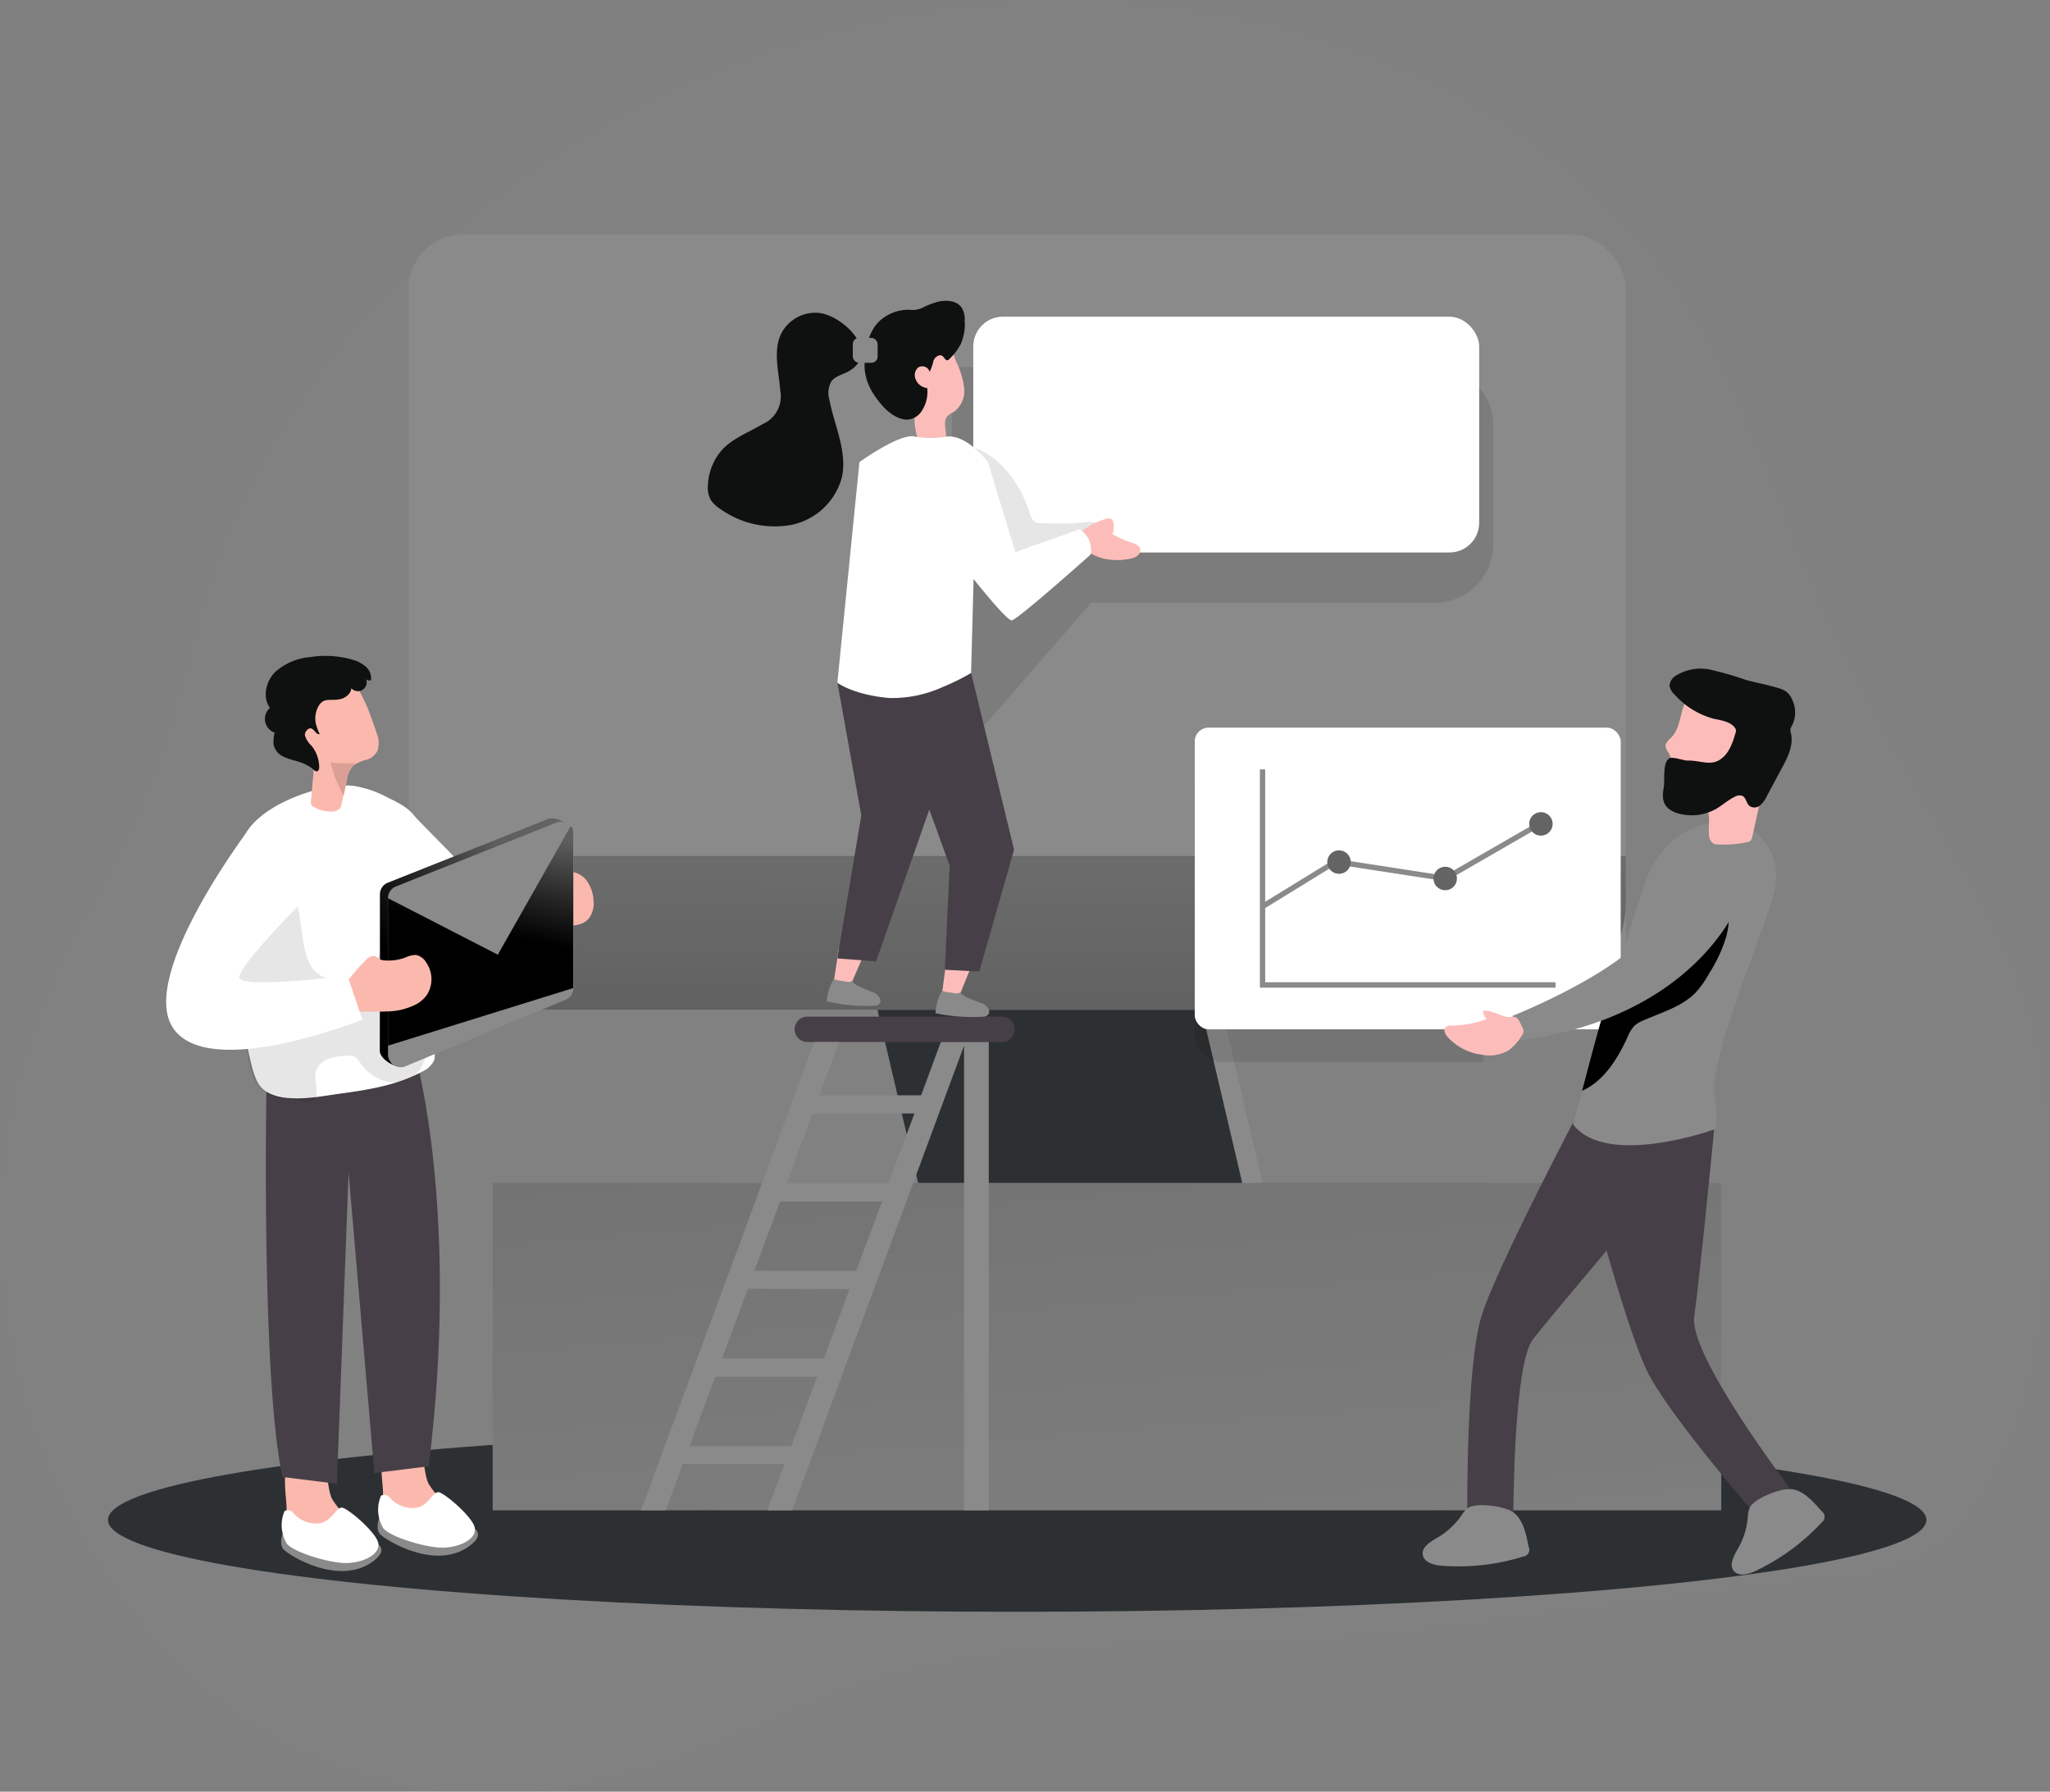 <svg xmlns="http://www.w3.org/2000/svg" xmlns:xlink="http://www.w3.org/1999/xlink" width="664.68" height="580.831" viewBox="0 0 664.68 580.831"><rect x="0" y="0" width="664.68" height="580.831" fill="#808080" stroke="none"/><defs><linearGradient id="a" x1="0.064" y1="-4.047" x2="1.987" y2="2.155" gradientUnits="objectBoundingBox"><stop offset="0.01"/><stop offset="0.08" stop-opacity="0.69"/><stop offset="0.21" stop-opacity="0.322"/><stop offset="1" stop-opacity="0"/></linearGradient><linearGradient id="b" x1="0.344" y1="2.446" x2="0.639" y2="-2.75" xlink:href="#a"/><linearGradient id="c" x1="-41.583" y1="0" x2="-44.146" y2="-2.522" xlink:href="#a"/><linearGradient id="d" x1="-0.169" y1="0.336" x2="2.022" y2="-1.569" gradientUnits="objectBoundingBox"><stop offset="0.01"/><stop offset="0.13" stop-opacity="0.69"/><stop offset="0.25" stop-opacity="0.322"/><stop offset="1" stop-opacity="0"/></linearGradient><linearGradient id="e" x1="0.362" y1="0.472" x2="0.713" y2="-1.492" xlink:href="#d"/></defs><g transform="translate(0.003 0.001)"><path d="M293.046,55.262C211.466,85.224,142.9,148.61,118.118,223.683c-7.12,21.6-10.937,43.866-19.184,65.264-9.177,23.732-23.732,45.9-33.8,69.417C34.62,429.068,49.927,509.838,98.3,566.894c36.449,42.976,90.342,60.142,151.809,45.487,30.279-7.2,56.345-23.337,85.694-31.782,40.484-11.649,86.228-10.541,127.582-11.609,46.2-1.206,143.008-17.8,189.365-21.755,71.079-6.091,67.677-153.589,52.093-190.769s-39.87-70.624-57.353-107.053c-20.212-42.086-31.544-88.344-59.806-126.3-43.272-58.125-124.3-89.768-205.167-86.149a297.921,297.921,0,0,0-89.471,18.294Z" transform="translate(-49.39 -36.69)" fill="#8a8a8a" opacity="0.18"/><ellipse cx="294.797" cy="29.784" rx="294.797" ry="29.784" transform="translate(35.008 462.943)" fill="#2d3032"/><path d="M272.632,238.255h-111.7l-20.311-86.5h111.7Z" transform="translate(137.488 148.368)" fill="#8a8a8a"/><path d="M266.026,238.255h-105.1l-20.311-86.5h105.1Z" transform="translate(137.488 148.368)" fill="#2d3032"/><rect width="398.349" height="106.124" transform="translate(159.742 383.478)" fill="#8a8a8a"/><rect width="398.349" height="106.124" transform="translate(159.742 383.478)" fill="url(#a)"/><rect width="394.651" height="251.327" rx="17.57" transform="translate(132.489 76.024)" fill="#8a8a8a"/><path d="M511.041,177v15.09a34.788,34.788,0,0,1-34.748,34.748H151.118A34.748,34.748,0,0,1,116.37,192.09h0V177Z" transform="translate(16.1 100.493)" fill="url(#b)"/><path d="M338.766,161.28V259.1H254.1a8.84,8.84,0,0,1-8.84-8.84h0V170.12a8.84,8.84,0,0,1,8.84-8.84Z" transform="translate(142.116 85.124)" fill="#020202" opacity="0.1"/><path d="M183.774,203.33h63.109A4.114,4.114,0,0,1,251,207.444h0a4.114,4.114,0,0,1-4.114,4.114H183.774a4.114,4.114,0,0,1-4.114-4.114h0A4.114,4.114,0,0,1,183.774,203.33Z" transform="translate(77.979 126.236)" fill="#473f47"/><path d="M138.439,155.569l-1.879,12.4,5.2.593,5.676-13.112Z" transform="translate(133.518 151.986)" fill="#fcbdba"/><path d="M193.7,198.5a3.185,3.185,0,0,1-.653-.712,2.136,2.136,0,0,1-1.8.218l-2.611-.435a4.41,4.41,0,0,1-1.325-.376h-.178l-.554,1.068a16.059,16.059,0,0,0-1.642,6.111,55.376,55.376,0,0,0,15.09,1.444,2.314,2.314,0,0,0,2.156-.89,1.74,1.74,0,0,0,0-1.4,4.193,4.193,0,0,0-2.413-2.156c-1.345-.554-2.709-1.028-3.955-1.661A9,9,0,0,1,193.7,198.5Z" transform="translate(83.141 120.233)" fill="#8a8a8a"/><path d="M155.952,157.567l-1.622,12.44,5.221.475,5.4-13.211Z" transform="translate(150.892 153.765)" fill="#fcbdba"/><path d="M381.011,115.886v38.387A19.026,19.026,0,0,1,361.985,173.3h-111.4L205.43,225.233V96.86H361.985A19.026,19.026,0,0,1,381.011,115.886Z" transform="translate(103.174 22.14)" fill="#020202" opacity="0.1"/><rect width="164.031" height="76.438" rx="9.62" transform="translate(315.566 102.664)" fill="#fff"/><path d="M232.559,134.76a4.074,4.074,0,0,1-1.879-.277,4.47,4.47,0,0,1-1.839-2.848c-3.1-9.592-9.532-18.927-19.184-21.755-2.512,10.225-2.334,20.9-2.136,31.446,0,2.808.316,6.032,2.571,7.693a8.563,8.563,0,0,0,4.9,1.266,65.917,65.917,0,0,0,31.643-6.744c2.947-1.463,9.018-7.179,3.362-9.038-1.7-.574-5.458.3-7.278.3Z" transform="translate(105.118 34.87)" fill="#020202" opacity="0.1"/><path d="M137.28,113.434l7.753,43.094-7.753,46.357,12.558.969,18.294-52.211-6.19-41.374Z" transform="translate(134.222 107.813)" fill="#473f47"/><path d="M172.36,110.27,186.3,167.643,175.03,207.138l-11.174-.574,1.562-33.7L145.74,118.379Z" transform="translate(142.494 107.813)" fill="#473f47"/><path d="M229.593,124.109a23.1,23.1,0,0,1,5.34-2.274,1.978,1.978,0,0,1,1.839.119,1.741,1.741,0,0,1,.534,1.028,6.388,6.388,0,0,1-.3,3.8,38.423,38.423,0,0,0,6.605,2.887,3.52,3.52,0,0,1,2.353,1.543,2.235,2.235,0,0,1-.672,2.413,4.984,4.984,0,0,1-2.413,1.088c-5.735,1.345-15.07,0-16.435-6.863-.3-1.5.257-1.76,1.444-2.611C228.526,124.821,229.1,124.465,229.593,124.109Z" transform="translate(123.647 46.39)" fill="#fcbdba"/><path d="M213.094,99.792a25.117,25.117,0,0,1,2.472,8.346,8.385,8.385,0,0,1-3.342,7.614,8.625,8.625,0,0,0-1.978,1.266c-2.1,2.156.3,6.052-.91,8.84a4.133,4.133,0,0,1-5.2,1.978,7.021,7.021,0,0,1-3.955-4.568,21.874,21.874,0,0,1-.712-6.21l-.217-12.46a16.356,16.356,0,0,1,1.266-8.128,8.188,8.188,0,0,1,7.5-4.074C211.156,92.791,212.046,97.339,213.094,99.792Z" transform="translate(97.053 17.764)" fill="#fcbdba"/><path d="M268.784,146.565S244.894,167.9,243.173,167.9,230.832,154.5,230.832,154.5l-.811,30.457a69.695,69.695,0,0,1-9.2,4.549,39.554,39.554,0,0,1-17.424,3.56c-11.609-1.048-16.731-4.944-16.731-4.944l7.159-71.534s13.528-9.73,18.155-8.247a28.361,28.361,0,0,0,10.007,0c6.685-.89,13.508,8.247,13.508,8.247l8.88,29.171,20.825-7.4A7.911,7.911,0,0,1,268.784,146.565Z" transform="translate(84.832 33.21)" fill="#fff"/><path d="M223.586,92.61a7.179,7.179,0,0,0-1.048-4.489c-1.6-2.235-4.885-2.433-7.575-1.839a27,27,0,0,0-5.34,2.1,7.713,7.713,0,0,1-3.955.514,14.022,14.022,0,0,0-9.631,3.6c-3.639,3.441-4.489,8.524-4.865,13.29-.4,5.4,1.978,9.889,5.557,14,3.026,3.58,8.544,7.1,12.479,2.571a11.253,11.253,0,0,0,2.235-8.069,4.529,4.529,0,0,1-3.955-3.5,3.224,3.224,0,0,1,1.068-3.2,2.492,2.492,0,0,1,3.421.85,2.135,2.135,0,0,1,.257.574,14.8,14.8,0,0,0,1.246-3.619c.455-1.206,1.978-2.255,2.967-1.444.574.455.91,1.464,1.642,1.305a1.384,1.384,0,0,0,.613-.455,19.166,19.166,0,0,0,3.6-4.746,17.047,17.047,0,0,0,1.365-6.566,2.611,2.611,0,0,1-.079-.87Z" transform="translate(89.191 11.517)" fill="#0f1010"/><path d="M201.766,88.043a12.44,12.44,0,0,0-12.519,6.645c-2.749,5.636-.771,12.3-.316,18.571a9.77,9.77,0,0,1-5.7,10.778c-4.43,2.67-9.533,4.47-13.073,8.247a18.353,18.353,0,0,0-4.667,11.233,8.781,8.781,0,0,0,.87,5.063,9.769,9.769,0,0,0,2.966,2.868,30.378,30.378,0,0,0,22.941,5.32,21.32,21.32,0,0,0,16.672-15.624c1.74-8.346-2.492-16.633-4.094-25.018a7.674,7.674,0,0,1,.653-5.933c1.325-1.78,3.777-2.2,5.7-3.323C221.583,100.76,209.38,89.071,201.766,88.043Z" transform="translate(64.06 13.434)" fill="#0f1010"/><rect width="8.049" height="8.049" rx="1.99" transform="translate(276.506 109.547)" fill="#8a8a8a"/><path d="M211.383,200.3a3.679,3.679,0,0,1-.653-.712,2.156,2.156,0,0,1-1.8.277l-2.611-.4a4.669,4.669,0,0,1-1.345-.356H204.8l-.534,1.088a16.532,16.532,0,0,0-1.5,6.151,57.018,57.018,0,0,0,15.11,1.147,2.274,2.274,0,0,0,2.136-.949,1.741,1.741,0,0,0,0-1.4,4.094,4.094,0,0,0-2.452-2.1c-1.365-.534-2.749-.969-4.074-1.6A8.663,8.663,0,0,1,211.383,200.3Z" transform="translate(100.564 122.11)" fill="#8a8a8a"/><path d="M259.694,207.49h-8.01L245.3,224.775H212.288l6.388-17.285h-8.01L154.48,359.3h8.01l5.557-15.011H201L195.438,359.3h8.01l5.557-15.011h.237v-.633l49.977-135V359.3h8.01V207.49Zm-16.573,23.179-8.326,22.506H201.767l8.326-22.506Zm-51.875,51.005,8.326-22.486h33.067l-8.366,22.486Zm30.852,5.933-8.326,22.487H180.744l8.385-22.605Zm-51.875,50.906,8.326-22.506h33.028l-8.326,22.506Z" transform="translate(53.36 130.303)" fill="#8a8a8a"/><rect width="138.103" height="97.798" rx="4.47" transform="translate(387.376 235.882)" fill="#fff"/><path d="M302.409,196.872H206.55V126.11h1.721v69.022h94.139Z" transform="translate(201.948 123.3)" fill="#8a8a8a"/><path d="M207.57,163.353l-.91-1.483,24.168-14.853,35.539,5.478,31.406-18.116.87,1.5L266.7,154.315l-.3-.059-35.2-5.419Z" transform="translate(202.055 131.385)" fill="#8a8a8a"/><circle cx="3.797" cy="3.797" r="3.797" transform="translate(430.352 275.674)" fill="#8a8a8a"/><circle cx="3.797" cy="3.797" r="3.797" transform="translate(464.783 280.994)" fill="#8a8a8a"/><circle cx="3.797" cy="3.797" r="3.797" transform="translate(495.814 263.293)" fill="#8a8a8a"/><circle cx="3.797" cy="3.797" r="3.797" transform="translate(430.352 275.674)" fill="#020202" opacity="0.28"/><circle cx="3.797" cy="3.797" r="3.797" transform="translate(464.783 280.994)" fill="#020202" opacity="0.28"/><circle cx="3.797" cy="3.797" r="3.797" transform="translate(495.814 263.293)" fill="#020202" opacity="0.28"/><path d="M327.225,217.81s-27.47,51.915-32.612,68.231-4.667,64.394-4.667,64.394H304.9s0-48.513,6.348-56.681,41.73-49.858,41.73-49.858Z" transform="translate(185.794 140.393)" fill="#473f47"/><path d="M307.25,223.149s16.652,67.242,25.275,82.292,32.2,42.165,32.2,42.165l12.7-6.8s-32.652-42.837-30.832-55.376,6.447-60.518,6.447-60.518S330.033,212.43,307.25,223.149Z" transform="translate(202.724 141.363)" fill="#473f47"/><path d="M363.713,172.889s13.27,6.784,8.326,23.1-20.588,53.062-18.887,63.939-.119,11.233-.119,11.233-34.906,12.578-45.784-1.7c0,0,20.766-73.472,25.176-82.648S349.434,167.47,363.713,172.889Z" transform="translate(202.724 94.993)" fill="#8a8a8a"/><path d="M355.345,196.894a48.433,48.433,0,0,1-5.379,11.392,33.094,33.094,0,0,1-4.114,5.933c-4.489,4.826-11.214,6.665-17.226,9.315a10.2,10.2,0,0,0-2.947,1.78,11.57,11.57,0,0,0-2.1,3.441c-3.263,7.14-7.654,14.378-14.813,17.6,2.947-11.253,5.933-22.506,9.3-33.621a14.5,14.5,0,0,1,7.06-9.889c7.515-5.518,14.971-11.134,22.566-16.553,2.591-1.859,5.3-3.955,7.5-.593C357.105,188.647,356.235,193.809,355.345,196.894Z" transform="translate(204.21 107.258)" fill="url(#c)"/><path d="M324.171,165.688c-.752.771-1.721,1.562-1.721,2.63a4.687,4.687,0,0,0,.969,2.2c2.294,3.955.2,9.493,2.967,13.073a7.91,7.91,0,0,0,3.955,2.531,13.409,13.409,0,0,1,4.489,1.444,5.636,5.636,0,0,1,1.681,3.955c.158,1.78-.158,3.56,0,5.34a3.5,3.5,0,0,0,1.463,3.085,3.54,3.54,0,0,0,1.562.3,37.756,37.756,0,0,0,9.2-.712,2.67,2.67,0,0,0,1.206-.475,2.829,2.829,0,0,0,.653-1.444c1.305-5.933,2.65-11.866,3.955-17.8a37.222,37.222,0,0,1,2.868-6.151,20.627,20.627,0,0,0,1.029-9.236,17.979,17.979,0,0,0-2.334-6.606,13.211,13.211,0,0,0-4.193-4.786,16.017,16.017,0,0,0-4.173-1.721c-5.063-1.562-12.974-3.659-17.364.692C326.781,155.641,327.968,161.91,324.171,165.688Z" transform="translate(217.585 73.517)" fill="#fcbdba"/><path d="M324.07,175.385c1.088-.672,4.608.732,5.933.712,4.173-.119,7.575,1.978,10.917-.593,2.729-1.978,3.817-5.518,4.766-8.761a2.4,2.4,0,0,0,0-.534,1.582,1.582,0,0,0-.257-.633c-1.543-2.255-4.687-2.492-7.337-3.145a26.283,26.283,0,0,1-12.262-7.693,5,5,0,0,1-1.661-2.907,4.094,4.094,0,0,1,1.978-3.2,15.129,15.129,0,0,1,11.372-1.978,109.585,109.585,0,0,1,11.372,3.283c3.6,1.009,7.318,1.622,10.9,2.769a7.91,7.91,0,0,1,2.156.989,6.487,6.487,0,0,1,1.978,2.63,9.512,9.512,0,0,1,0,8.346,4.194,4.194,0,0,0-.574,1.246,3.757,3.757,0,0,0,.178,1.325c.89,3.955-1.068,7.911-2.967,11.332l-4.944,9.216a8.209,8.209,0,0,1-2.175,2.887,2.789,2.789,0,0,1-3.362.119c-1.028-.89-1.088-2.67-2.294-3.263a2.947,2.947,0,0,0-2.472.3c-2.175,1.048-3.955,2.709-6.091,3.955a16.2,16.2,0,0,1-12.123,1.483,8.524,8.524,0,0,1-3.283-1.622c-2.116-1.819-1.978-4.252-1.543-6.724S321.835,176.769,324.07,175.385Z" transform="translate(217.151 70.465)" fill="#0f1010"/><path d="M370.3,193.14s-14.279,36.726-70.96,43.747l-1.978-7.911s37.853-14.971,46.021-30.16a99.172,99.172,0,0,0,6.072-13.27c2.571-7.12,10.818-10.956,17.424-7.258C370.792,180.483,373.225,184.834,370.3,193.14Z" transform="translate(193.055 100.352)" fill="#8a8a8a"/><path d="M298.686,202.4a4.213,4.213,0,0,0,1.187,2.67,33.245,33.245,0,0,1-11.352,2.1,2.71,2.71,0,0,0-1.978.554c-.752.811-.158,2.136.534,2.986a17.957,17.957,0,0,0,11.431,5.933,12.321,12.321,0,0,0,8.405-1.365,16.848,16.848,0,0,0,4.371-4.865,3.046,3.046,0,0,0,.514-.969,2.907,2.907,0,0,0-.475-1.978c-.455-.85-1.088-2.531-1.978-2.947s-2.116,0-3.026-.158C303.709,203.762,301.375,202.1,298.686,202.4Z" transform="translate(182.137 125.29)" fill="#fcbdba"/><path d="M362.477,287.989a2.215,2.215,0,0,1,0,3.6,70.406,70.406,0,0,1-21.656,15.822c-2.255,1.048-5.36,1.8-6.9-.158s.1-4.925,1.4-7.179a24.028,24.028,0,0,0,3.164-9.889,9.177,9.177,0,0,1,.692-3.481c1.6-2.947,9.473-5.933,12.736-5.933C356.247,280.731,359.827,284.983,362.477,287.989Z" transform="translate(228.187 201.95)" fill="#8a8a8a"/><path d="M316.989,296.937a2.175,2.175,0,0,1-1.76,3.125,70.23,70.23,0,0,1-26.64,2.966c-2.492-.217-5.557-1.107-5.933-3.58s2.531-4.232,4.786-5.518a24.544,24.544,0,0,0,7.634-6.981,8.662,8.662,0,0,1,2.334-2.67c2.848-1.78,11.194-.534,14.042,1.108C315.209,287.543,316.2,293,316.989,296.937Z" transform="translate(178.646 204.531)" fill="#8a8a8a"/><path d="M112.436,290.311a17.384,17.384,0,0,0,1.365,7.357,12.321,12.321,0,0,0,5.36,4.984,21.082,21.082,0,0,0,15.644,1.543,3.1,3.1,0,0,0,1.8-1.088,2.552,2.552,0,0,0,.316-1.562,11.609,11.609,0,0,0-4.094-7.357,25.454,25.454,0,0,1-5.636-6.447c-2.393-4.865-.613-17.8-9.73-15.663C109.846,273.8,112.219,284.932,112.436,290.311Z" transform="translate(11.747 193.219)" fill="#fbb9ad"/><path d="M111.788,285.766s-1.305,3.2.3,5.063,18,12.044,29.033,3.837-14.991-9.256-14.991-9.256Z" transform="translate(11.13 206.486)" fill="#8a8a8a"/><path d="M112.329,282.407a2.314,2.314,0,0,1,2.947.751,9.612,9.612,0,0,0,8.781,3.145c3.6-.85,5.023-5,6.8-5.023s11.312,8.109,11.866,11.589-4.331,6.052-9.711,6.388-17.6-3.4-19.915-6.23a11.49,11.49,0,0,1-.771-10.62Z" transform="translate(11.221 202.448)" fill="#fff"/><path d="M96.626,292.811a16.751,16.751,0,0,0,1.365,7.357,12.262,12.262,0,0,0,5.36,4.964,21.023,21.023,0,0,0,15.624,1.543,3.065,3.065,0,0,0,1.819-1.088,2.63,2.63,0,0,0,.316-1.543,11.649,11.649,0,0,0-4.094-7.357,26.52,26.52,0,0,1-5.636-6.428c-2.393-4.845-.613-17.8-9.73-15.663C94.036,276.337,96.409,287.491,96.626,292.811Z" transform="translate(-3.711 195.683)" fill="#fbb9ad"/><path d="M95.978,288.3s-1.305,3.184.3,5.043,17.958,12.044,28.993,3.857-14.951-9.256-14.951-9.256Z" transform="translate(-4.328 208.96)" fill="#8a8a8a"/><path d="M96.523,284.918a2.334,2.334,0,0,1,2.947.771,9.513,9.513,0,0,0,8.781,3.145c3.58-.87,5.023-5,6.784-5.023s11.312,8.089,11.866,11.57-4.331,6.052-9.711,6.388-17.582-3.382-19.9-6.21a11.471,11.471,0,0,1-.771-10.64Z" transform="translate(-4.24 204.922)" fill="#fff"/><path d="M93.149,216.09s-1.681,93.684,5.241,124.932l17.621,2.175,4.806-128.037Z" transform="translate(-6.779 137.802)" fill="#473f47"/><path d="M129.911,210.51s14.022,50.431,3.955,131.577l-17.621,2.176L105.15,214.9Z" transform="translate(5.13 133.256)" fill="#473f47"/><path d="M145.02,209.947c-.2,3.4-1.286,6.329-4.232,7.318a5.529,5.529,0,0,1-.771.2c-5.4,1.088-12.5-3.026-17.424-6.625a68.956,68.956,0,0,1-5.933-4.786V169.8l26.383,26.936A41.532,41.532,0,0,1,145.02,209.947Z" transform="translate(16.383 93.454)" fill="#fff"/><path d="M150.7,214.942c0,1.7.218,3.4.218,5.1,0,9.335-2.156,18.986.613,28.163a10.284,10.284,0,0,1,.791,6.25,7.635,7.635,0,0,1-3.955,3.758c-8.247,4.509-17.8,5.933-27.055,7.2-7,.989-16.929,3.065-23.4-.712-2.749-1.6-3.679-4.588-4.568-7.575a142.911,142.911,0,0,1-4.351-29.488c0-1.305-.2-2.591-.257-3.955q-.811-13.409-.554-26.857c.119-6.507.633-13.528,4.885-18.432,5.636-6.526,16.553-10.858,24.86-12.38a27.69,27.69,0,0,1,8.168-.455,34.254,34.254,0,0,1,11.036,3.758c4.114,1.978,7.772,3.758,9.889,7.812a55.693,55.693,0,0,1,4.608,14.833,52.765,52.765,0,0,1,.316,14.556c-.237,2.373-.85,4.727-1.088,7.08a7.574,7.574,0,0,0-.158,1.345Z" transform="translate(-11.522 89.191)" fill="#fff"/><path d="M113.567,261.26c-2.709.791-8.959-1.7-11.036-1.978-1.246-.218-2.373-.85-3.619-1.127-6.19-1.543-6.922-18.946-7.515-23.634-1.6-12.361-4.074-25.176-4.252-37.576a41.393,41.393,0,0,1,1.641-14.18,16.356,16.356,0,0,1,9.275-10.324c7.911-2.848,10.264,22.17,11.352,27.352s1.226,14.358,4.648,18.511,10.264,4.924,14.734,2.828a13.844,13.844,0,0,0,7.614-13.092,44.491,44.491,0,0,1-.455-5.617,4.964,4.964,0,0,1,2.868-4.489,4.489,4.489,0,0,1,4.489,1.424,11.412,11.412,0,0,1,2.215,4.43,50.334,50.334,0,0,1,1.978,10.4c.791,8.366-.475,16.949,1.523,25.117a22.407,22.407,0,0,1,1.266,7.911,9.889,9.889,0,0,1-9.651,7.911,14.141,14.141,0,0,1-11.372-6.507,5.794,5.794,0,0,0-1.562-1.76,4.39,4.39,0,0,0-2.294-.455c-3.777,0-9.2.87-10.423,5.1-.87,3.026,1.226,5.933-.415,9.058a1.74,1.74,0,0,1-1.009.692Z" transform="translate(-12.542 95.816)" fill="#020202" opacity="0.1"/><path d="M124.649,170.54a5.933,5.933,0,0,1-3.145,2.868,14.437,14.437,0,0,0-4.687,1.978h0a8.227,8.227,0,0,0-2.116,4.549l-1.127,5.261-.593,2.65a4.152,4.152,0,0,1-.475,1.365,3.342,3.342,0,0,1-2.67,1.107,10.62,10.62,0,0,1-5.933-1.523,1.523,1.523,0,0,1-.732-.672,1.978,1.978,0,0,1-.119-1.167l.653-7.575a9.612,9.612,0,0,0-.93-6.072,48.749,48.749,0,0,1-4.806-12.618,8.8,8.8,0,0,1,7.4-11.174,20.054,20.054,0,0,1,11.372-.119c1.384.475,1.8,1.424,2.452,2.67.969,1.978,1.978,3.955,2.709,5.933s1.721,4.588,2.452,6.962A8.089,8.089,0,0,1,124.649,170.54Z" transform="translate(-2.226 72.759)" fill="#fbb9ad"/><path d="M141.666,179.309c.237-.4.692-.791,1.068-.554a1.206,1.206,0,0,1,.316.554,2.472,2.472,0,0,0,2.156,1.246c.85,0,1.74-.138,2.611-.138a7.357,7.357,0,0,1,5.775,3.105,11.728,11.728,0,0,1,2.1,6.388,8.069,8.069,0,0,1-1.582,5.775c-1.978,2.314-5.557,2.373-8.623,2.274h-2.808a2.61,2.61,0,0,1-2.907-2.116c-1.147-2.789-3.224-5.577-1.8-8.385S139.966,181.287,141.666,179.309Z" transform="translate(36.745 102.139)" fill="#fbb9ad"/><path d="M111.729,216.462V195.5a4.074,4.074,0,0,1,2.591-3.8l51.915-20.667c2.69-1.068,8.168,2.136,8.168,5.023l-2.551,48.513a4.074,4.074,0,0,1-2.531,3.777l-49.443,22.783c-2.709,1.107-8.227-2.1-8.227-5Z" transform="translate(11.485 94.455)" fill="#8a8a8a"/><path d="M111.719,216.462V195.5a3.955,3.955,0,0,1,2.571-3.8l51.935-20.667c2.69-1.068,8.168,2.136,8.168,5.023l-2.551,48.513a4.094,4.094,0,0,1-2.531,3.777l-49.443,22.783c-2.69,1.107-8.207-2.1-8.207-5Z" transform="translate(11.495 94.455)" fill="url(#d)"/><path d="M113,217.123V196.159a4.094,4.094,0,0,1,2.591-3.817L167.506,171.7a4.094,4.094,0,0,1,5.617,3.8v49.8a4.094,4.094,0,0,1-2.531,3.777l-51.915,21.557a4.094,4.094,0,0,1-5.36-2.235,3.956,3.956,0,0,1-.316-1.562Z" transform="translate(12.805 95.019)" fill="#8a8a8a"/><path d="M113,195.416l35.6,18.314L172.133,172.2s.91-.534.91,2.551v49.8L113,243.217Z" transform="translate(12.805 95.763)" fill="url(#e)"/><path d="M120.39,156.09a4.964,4.964,0,0,1-3.184,2.136c-3.52.752-5.656-.949-7.436,3.145a8.266,8.266,0,0,0-.514,4.43c0,.316,1.107,3.817,1.384,3.639-.91.653-1.622-1.127-2.611-1.642s-2.452.989-2.215,2.274a7.594,7.594,0,0,0,2.136,3.283,11.174,11.174,0,0,1,2.472,6.922c0,.574-.218,1.345-.811,1.365s-1.246-.811-1.7-1.127a17.187,17.187,0,0,0-2.274-1.285c-2.413-1.147-6.052-1.5-8.069-3.125a5.735,5.735,0,0,1-1.978-3.4c0-.316,0-3.718.593-3.54a4.707,4.707,0,0,1-3.145-5.933h0a4.924,4.924,0,0,1,1.4-2.176c-2.472-3.441-1.325-8.544,1.641-11.57a19.52,19.52,0,0,1,11.471-4.9,31.5,31.5,0,0,1,13.844.91,10.719,10.719,0,0,1,4.213,2.274,4.984,4.984,0,0,1,1.6,4.311,1.463,1.463,0,0,1-1.562-.3,2.868,2.868,0,0,1-4.806,2.927,3.106,3.106,0,0,1-.455,1.384Z" transform="translate(-6.926 68.42)" fill="#0f1010"/><path d="M112.143,161.769l-.593.178a.811.811,0,0,0-.475.218.752.752,0,0,0,0,.415,8.227,8.227,0,0,0-2.116,4.549l-1.127,5.261a42.6,42.6,0,0,1-4.272-10.719A41.53,41.53,0,0,0,112.143,161.769Z" transform="translate(3.575 85.505)" fill="#dc9f95"/><path d="M112.917,194.763a3.2,3.2,0,0,1,2.789-1.167,11.57,11.57,0,0,1,1.7,1.048,4.114,4.114,0,0,0,1.6.356,15.821,15.821,0,0,0,6.586-.93,8.465,8.465,0,0,1,3.4-.85,4.984,4.984,0,0,1,3.382,2.433,9.513,9.513,0,0,1,.336,10.363,10.245,10.245,0,0,1-3.4,3.105,21.141,21.141,0,0,1-9.73,2.413c-3.362.158-6.784,0-10.126.158a3.8,3.8,0,0,1-2.334-.316,3.58,3.58,0,0,1-1.127-2.947c-.119-2.551-.554-4.707.93-6.863a78.213,78.213,0,0,1,5.992-6.8Z" transform="translate(5.808 116.352)" fill="#fbb9ad"/><path d="M104.338,172.879s-37.161,48.592-25.413,65.759,61.309-2.828,61.309-2.828l-4.826-14.22S100.6,226,100.343,222.1s22.071-26.2,22.071-26.2S126.41,163.247,104.338,172.879Z" transform="translate(-22.755 94.726)" fill="#fff"/></g></svg>